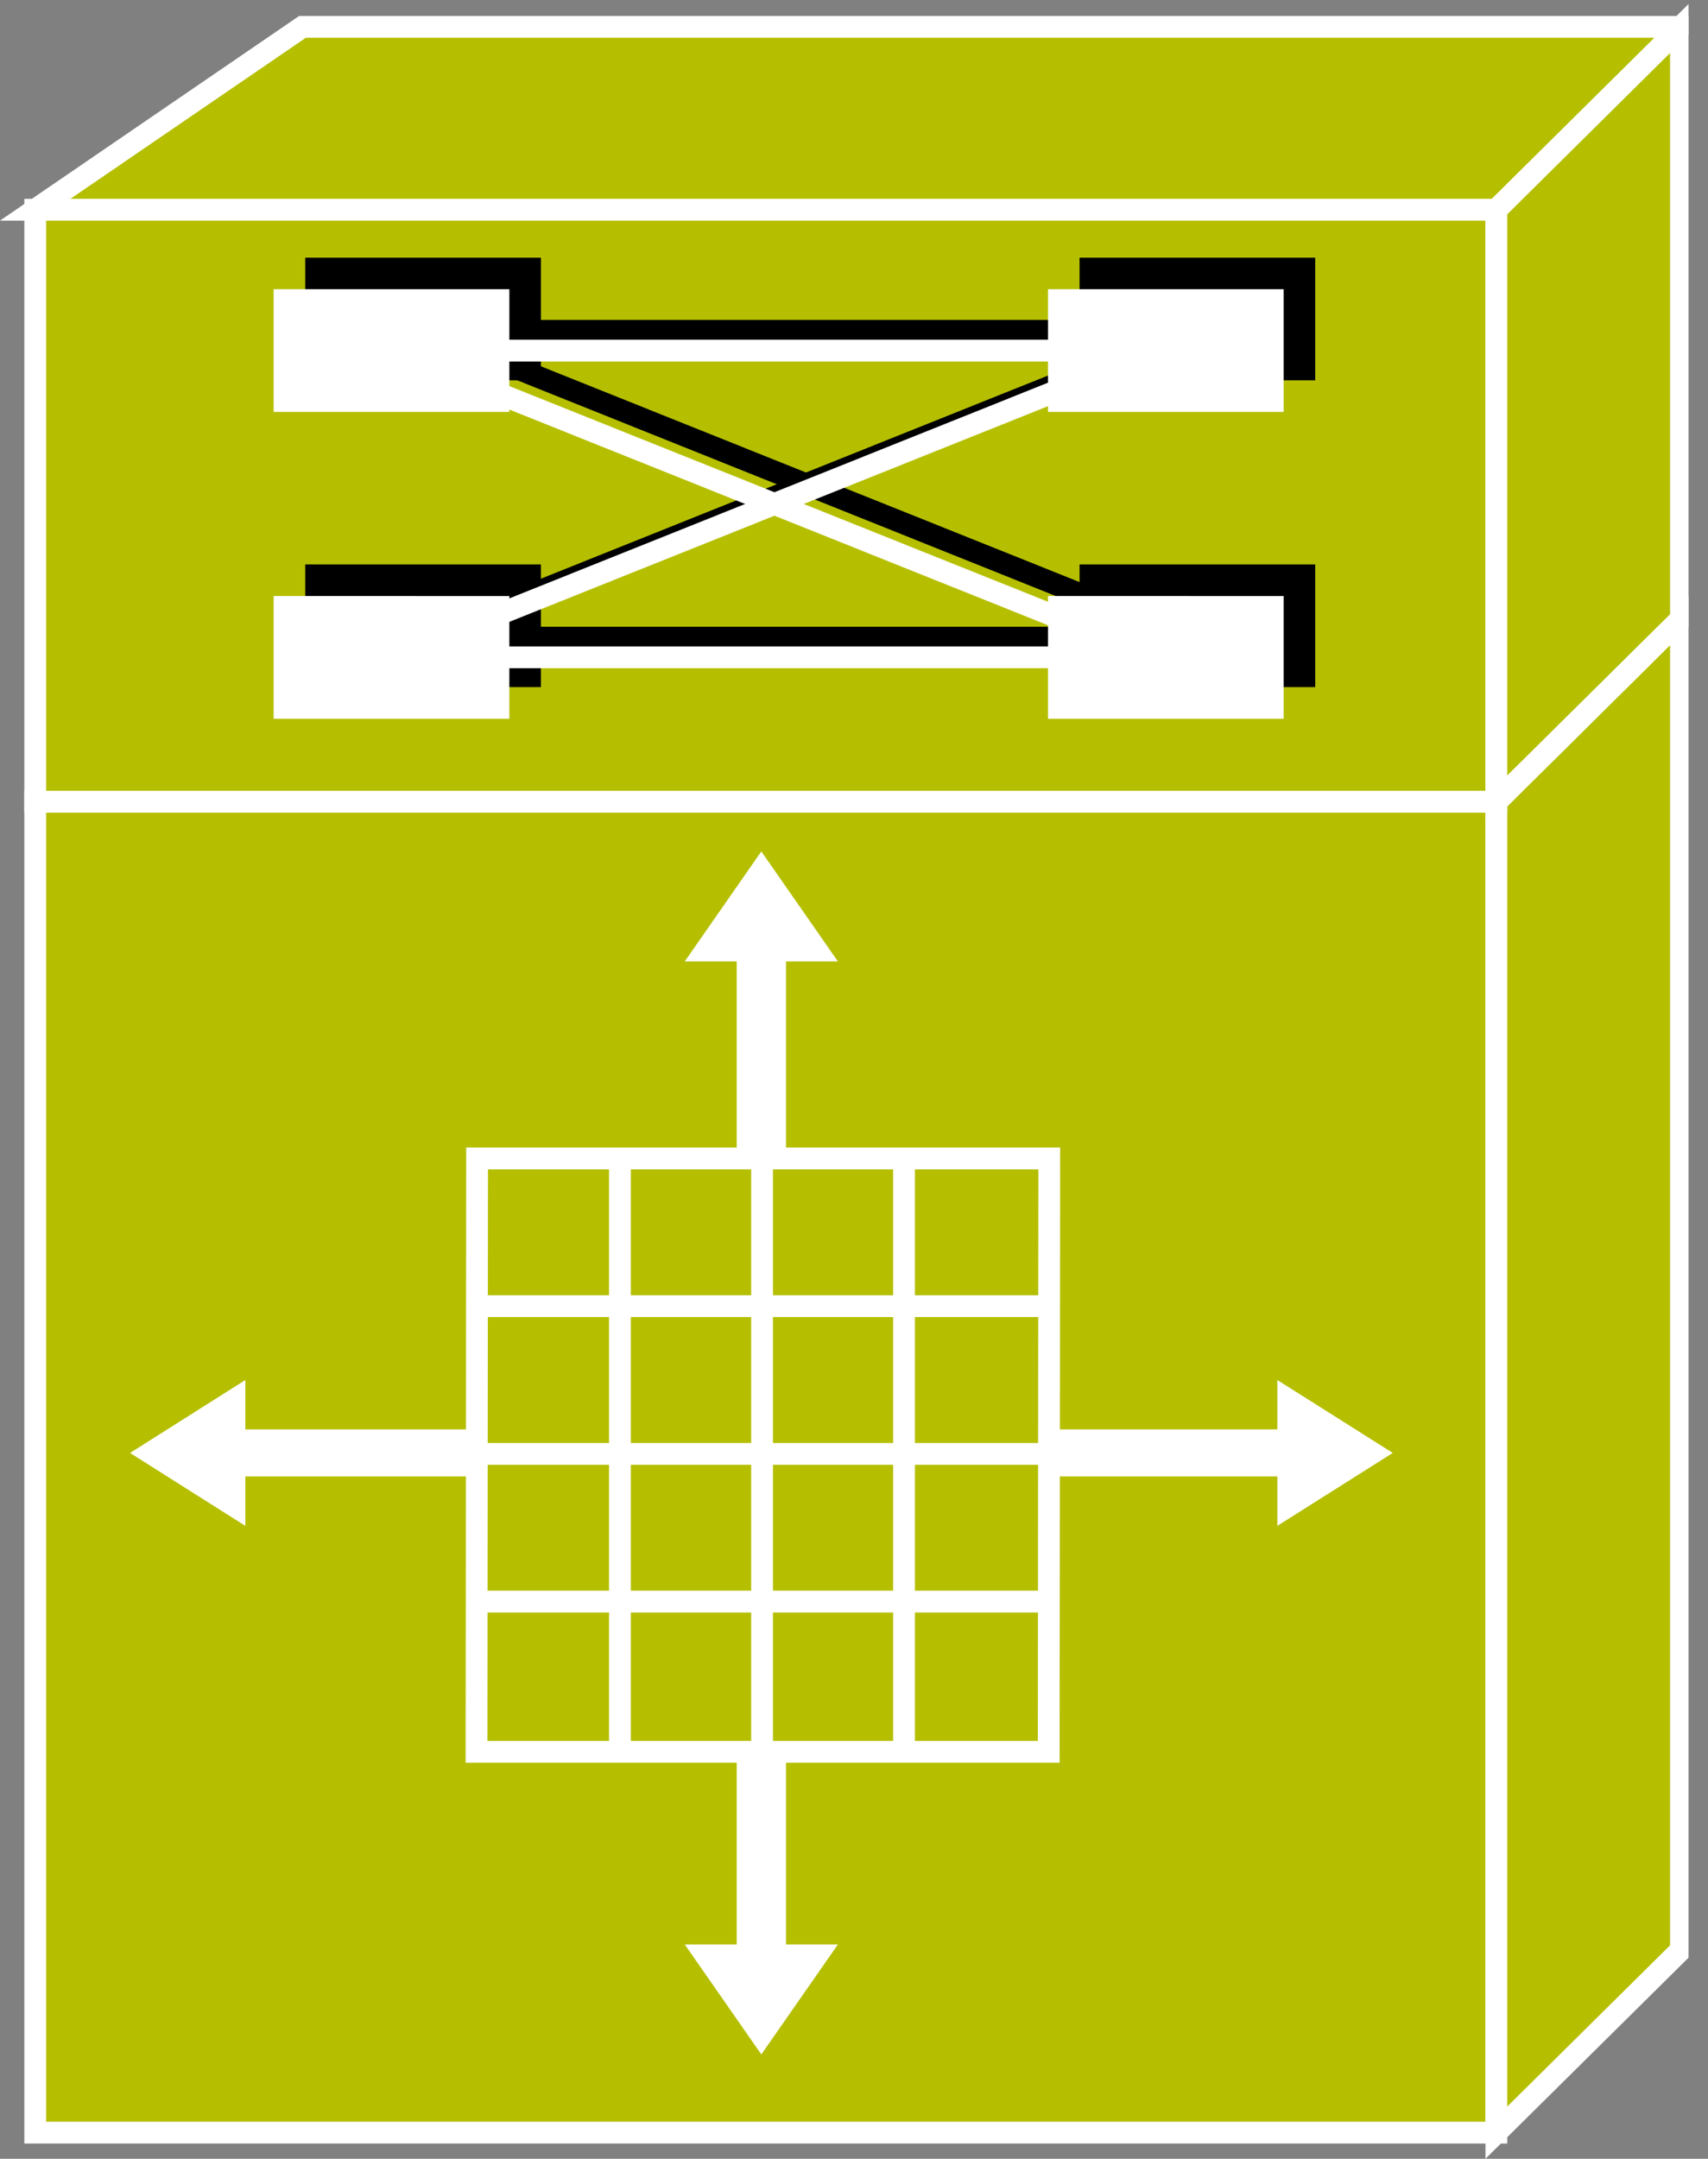 <?xml version="1.0" encoding="UTF-8" standalone="no"?>
<svg
   xmlns:dc="http://purl.org/dc/elements/1.1/"
   xmlns:cc="http://creativecommons.org/ns#"
   xmlns:rdf="http://www.w3.org/1999/02/22-rdf-syntax-ns#"
   xmlns:svg="http://www.w3.org/2000/svg"
   xmlns="http://www.w3.org/2000/svg"
   viewBox="0 0 41.8 52.813"
   height="52.813"
   width="41.8"
   xml:space="preserve"
   id="svg2"
   version="1.1"><rect x="0" y="0" width="41.8" height="52.813" fill="#808080" stroke="none"/><defs
     id="defs6"><clipPath
       id="clipPath20"
       clipPathUnits="userSpaceOnUse"><path
         id="path18"
         d="M 0,396 H 310 V 0 H 0 Z" /></clipPath></defs><g
     transform="matrix(1.333,0,0,-1.333,0,52.813)"
     id="g10"><g
       transform="scale(0.1)"
       id="g12"><g
         id="g14"><g
           clip-path="url(#clipPath20)"
           id="g16"><path
             id="path22"
             style="fill:#B5BF00;fill-opacity:1;fill-rule:nonzero;stroke:none"
             d="m 6.465,4.797 h 268.262 v 244.258 H 6.465 Z" /><path
             id="path24"
             style="fill:none;stroke:#ffffff;stroke-width:4;stroke-linecap:butt;stroke-linejoin:miter;stroke-miterlimit:4;stroke-dasharray:none;stroke-opacity:1"
             d="M 6.465,4.797 V 249.055 H 274.727 V 4.797 Z" /><path
             id="path26"
             style="fill:#B5BF00;fill-opacity:1;fill-rule:nonzero;stroke:none"
             d="M 308.613,38.34 V 282.609 L 274.727,249.055 V 4.797 l 33.886,33.543" /><path
             id="path28"
             style="fill:none;stroke:#ffffff;stroke-width:4;stroke-linecap:butt;stroke-linejoin:miter;stroke-miterlimit:4;stroke-dasharray:none;stroke-opacity:1"
             d="M 308.613,38.34 V 282.609 L 274.727,249.055 V 4.797 Z" /><path
             id="path30"
             style="fill:#B5BF00;fill-opacity:1;fill-rule:nonzero;stroke:none"
             d="M 55.527,391.262 6.465,357.707 H 274.727 l 33.886,33.555 H 55.527" /><path
             id="path32"
             style="fill:none;stroke:#ffffff;stroke-width:4;stroke-linecap:butt;stroke-linejoin:miter;stroke-miterlimit:4;stroke-dasharray:none;stroke-opacity:1"
             d="M 55.527,391.262 6.465,357.707 H 274.727 l 33.886,33.555 z" /><path
             id="path34"
             style="fill:#B5BF00;fill-opacity:1;fill-rule:nonzero;stroke:none"
             d="m 6.465,249.055 h 268.262 V 357.707 H 6.465 Z" /><path
             id="path36"
             style="fill:none;stroke:#ffffff;stroke-width:4;stroke-linecap:butt;stroke-linejoin:miter;stroke-miterlimit:4;stroke-dasharray:none;stroke-opacity:1"
             d="M 6.465,249.055 V 357.707 H 274.727 V 249.055 Z" /><path
             id="path38"
             style="fill:#B5BF00;fill-opacity:1;fill-rule:nonzero;stroke:none"
             d="M 308.613,282.609 V 391.262 L 274.727,357.707 V 249.055 l 33.886,33.554" /><path
             id="path40"
             style="fill:none;stroke:#ffffff;stroke-width:4;stroke-linecap:butt;stroke-linejoin:miter;stroke-miterlimit:4;stroke-dasharray:none;stroke-opacity:1"
             d="M 308.613,282.609 V 391.262 L 274.727,357.707 V 249.055 Z" /><path
             id="path42"
             style="fill:#B5BF00;fill-opacity:1;fill-rule:nonzero;stroke:none"
             d="M 274.727,249.055 H 6.465" /><path
             id="path44"
             style="fill:none;stroke:#ffffff;stroke-width:4;stroke-linecap:butt;stroke-linejoin:miter;stroke-miterlimit:4;stroke-dasharray:none;stroke-opacity:1"
             d="M 274.727,249.055 H 6.465" /><path
             id="path46"
             style="fill:#B5BF00;fill-opacity:1;fill-rule:nonzero;stroke:none"
             d="m 274.727,249.055 33.886,33.554" /><path
             id="path48"
             style="fill:none;stroke:#ffffff;stroke-width:4;stroke-linecap:butt;stroke-linejoin:miter;stroke-miterlimit:4;stroke-dasharray:none;stroke-opacity:1"
             d="m 274.727,249.055 33.886,33.554" /><path
             id="path50"
             style="fill:#000000;fill-opacity:1;fill-rule:nonzero;stroke:none"
             d="m 56.035,326.398 h 43.27 v 22.508 H 56.035 Z" /><path
             id="path52"
             style="fill:#000000;fill-opacity:1;fill-rule:nonzero;stroke:none"
             d="m 198.203,326.398 h 43.262 v 22.508 H 198.203 Z" /><path
             id="path54"
             style="fill:#000000;fill-opacity:1;fill-rule:nonzero;stroke:none"
             d="m 56.035,270.09 h 43.27 v 22.52 H 56.035 Z" /><path
             id="path56"
             style="fill:#000000;fill-opacity:1;fill-rule:nonzero;stroke:none"
             d="m 198.203,270.09 h 43.262 v 22.52 H 198.203 Z" /><path
             id="path58"
             style="fill:none;stroke:#000000;stroke-width:4;stroke-linecap:butt;stroke-linejoin:miter;stroke-miterlimit:4;stroke-dasharray:none;stroke-opacity:1"
             d="M 85.402,335.48 H 218.281" /><path
             id="path60"
             style="fill:none;stroke:#000000;stroke-width:4;stroke-linecap:butt;stroke-linejoin:miter;stroke-miterlimit:4;stroke-dasharray:none;stroke-opacity:1"
             d="M 85.402,279.172 H 218.281" /><path
             id="path62"
             style="fill:none;stroke:#000000;stroke-width:4;stroke-linecap:butt;stroke-linejoin:miter;stroke-miterlimit:4;stroke-dasharray:none;stroke-opacity:1"
             d="M 77.676,279.172 218.281,335.48" /><path
             id="path64"
             style="fill:none;stroke:#000000;stroke-width:4;stroke-linecap:butt;stroke-linejoin:miter;stroke-miterlimit:4;stroke-dasharray:none;stroke-opacity:1"
             d="M 77.676,335.48 218.281,279.172" /><path
             id="path66"
             style="fill:#ffffff;fill-opacity:1;fill-rule:nonzero;stroke:none"
             d="m 50.242,320.598 h 43.273 v 22.52 H 50.242 Z" /><path
             id="path68"
             style="fill:#ffffff;fill-opacity:1;fill-rule:nonzero;stroke:none"
             d="m 192.402,320.598 h 43.262 v 22.52 H 192.402 Z" /><path
             id="path70"
             style="fill:#ffffff;fill-opacity:1;fill-rule:nonzero;stroke:none"
             d="m 50.242,264.285 h 43.273 v 22.523 H 50.242 Z" /><path
             id="path72"
             style="fill:#ffffff;fill-opacity:1;fill-rule:nonzero;stroke:none"
             d="m 192.402,264.285 h 43.262 v 22.523 H 192.402 Z" /><path
             id="path74"
             style="fill:none;stroke:#ffffff;stroke-width:4;stroke-linecap:butt;stroke-linejoin:miter;stroke-miterlimit:4;stroke-dasharray:none;stroke-opacity:1"
             d="M 79.609,331.848 H 212.488" /><path
             id="path76"
             style="fill:none;stroke:#ffffff;stroke-width:4;stroke-linecap:butt;stroke-linejoin:miter;stroke-miterlimit:4;stroke-dasharray:none;stroke-opacity:1"
             d="M 79.609,275.559 H 212.488" /><path
             id="path78"
             style="fill:none;stroke:#ffffff;stroke-width:4;stroke-linecap:butt;stroke-linejoin:miter;stroke-miterlimit:4;stroke-dasharray:none;stroke-opacity:1"
             d="m 71.875,275.559 140.613,56.289" /><path
             id="path80"
             style="fill:none;stroke:#ffffff;stroke-width:4;stroke-linecap:butt;stroke-linejoin:miter;stroke-miterlimit:4;stroke-dasharray:none;stroke-opacity:1"
             d="M 71.875,331.848 212.488,275.559" /><path
             id="path82"
             style="fill:#ffffff;fill-opacity:1;fill-rule:nonzero;stroke:none"
             d="m 144.309,166.32 v 53.438 h 9.519 l -14.055,20.176 -14.05,-20.176 h 9.531 V 166.32 h 9.055" /><path
             id="path84"
             style="fill:#ffffff;fill-opacity:1;fill-rule:nonzero;stroke:none"
             d="M 101.16,133.859 H 45.039 v 9.063 L 23.879,129.539 45.039,116.16 v 9.067 H 101.16 v 8.632" /><path
             id="path86"
             style="fill:#ffffff;fill-opacity:1;fill-rule:nonzero;stroke:none"
             d="M 135.254,92.766 V 39.324 h -9.531 l 14.05,-20.172 14.055,20.172 h -9.519 v 53.441 h -9.055" /><path
             id="path88"
             style="fill:#ffffff;fill-opacity:1;fill-rule:nonzero;stroke:none"
             d="m 178.398,125.227 h 56.114 v -9.067 l 21.191,13.379 -21.191,13.383 v -9.063 h -56.114 v -8.632" /><path
             id="path90"
             style="fill:#B5BF00;fill-opacity:1;fill-rule:nonzero;stroke:none"
             d="M 192.539,74.688 H 87.488 L 87.59,183.586 H 192.637 L 192.539,74.688" /><path
             id="path92"
             style="fill:none;stroke:#ffffff;stroke-width:4;stroke-linecap:butt;stroke-linejoin:miter;stroke-miterlimit:4;stroke-dasharray:none;stroke-opacity:1"
             d="M 192.539,74.688 H 87.488 L 87.59,183.586 H 192.637 Z" /><path
             id="path94"
             style="fill:#B5BF00;fill-opacity:1;fill-rule:nonzero;stroke:none"
             d="M 113.816,184.785 V 74.367" /><path
             id="path96"
             style="fill:none;stroke:#ffffff;stroke-width:4;stroke-linecap:butt;stroke-linejoin:miter;stroke-miterlimit:4;stroke-dasharray:none;stroke-opacity:1"
             d="M 113.816,184.785 V 74.367" /><path
             id="path98"
             style="fill:#B5BF00;fill-opacity:1;fill-rule:nonzero;stroke:none"
             d="M 139.91,185.109 V 74.367" /><path
             id="path100"
             style="fill:none;stroke:#ffffff;stroke-width:4;stroke-linecap:butt;stroke-linejoin:miter;stroke-miterlimit:4;stroke-dasharray:none;stroke-opacity:1"
             d="M 139.91,185.109 V 74.367" /><path
             id="path102"
             style="fill:#B5BF00;fill-opacity:1;fill-rule:nonzero;stroke:none"
             d="M 165.977,183.035 V 75.344" /><path
             id="path104"
             style="fill:none;stroke:#ffffff;stroke-width:4;stroke-linecap:butt;stroke-linejoin:miter;stroke-miterlimit:4;stroke-dasharray:none;stroke-opacity:1"
             d="M 165.977,183.035 V 75.344" /><path
             id="path106"
             style="fill:#B5BF00;fill-opacity:1;fill-rule:nonzero;stroke:none"
             d="M 86.856,156.477 H 191.816" /><path
             id="path108"
             style="fill:none;stroke:#ffffff;stroke-width:4;stroke-linecap:butt;stroke-linejoin:miter;stroke-miterlimit:4;stroke-dasharray:none;stroke-opacity:1"
             d="M 86.856,156.477 H 191.816" /><path
             id="path110"
             style="fill:#B5BF00;fill-opacity:1;fill-rule:nonzero;stroke:none"
             d="M 86.516,129.367 H 191.145" /><path
             id="path112"
             style="fill:none;stroke:#ffffff;stroke-width:4;stroke-linecap:butt;stroke-linejoin:miter;stroke-miterlimit:4;stroke-dasharray:none;stroke-opacity:1"
             d="M 86.516,129.367 H 191.145" /><path
             id="path114"
             style="fill:#B5BF00;fill-opacity:1;fill-rule:nonzero;stroke:none"
             d="M 86.516,102.258 H 191.816" /><path
             id="path116"
             style="fill:none;stroke:#ffffff;stroke-width:4;stroke-linecap:butt;stroke-linejoin:miter;stroke-miterlimit:4;stroke-dasharray:none;stroke-opacity:1"
             d="M 86.516,102.258 H 191.816" /></g></g></g></g></svg>